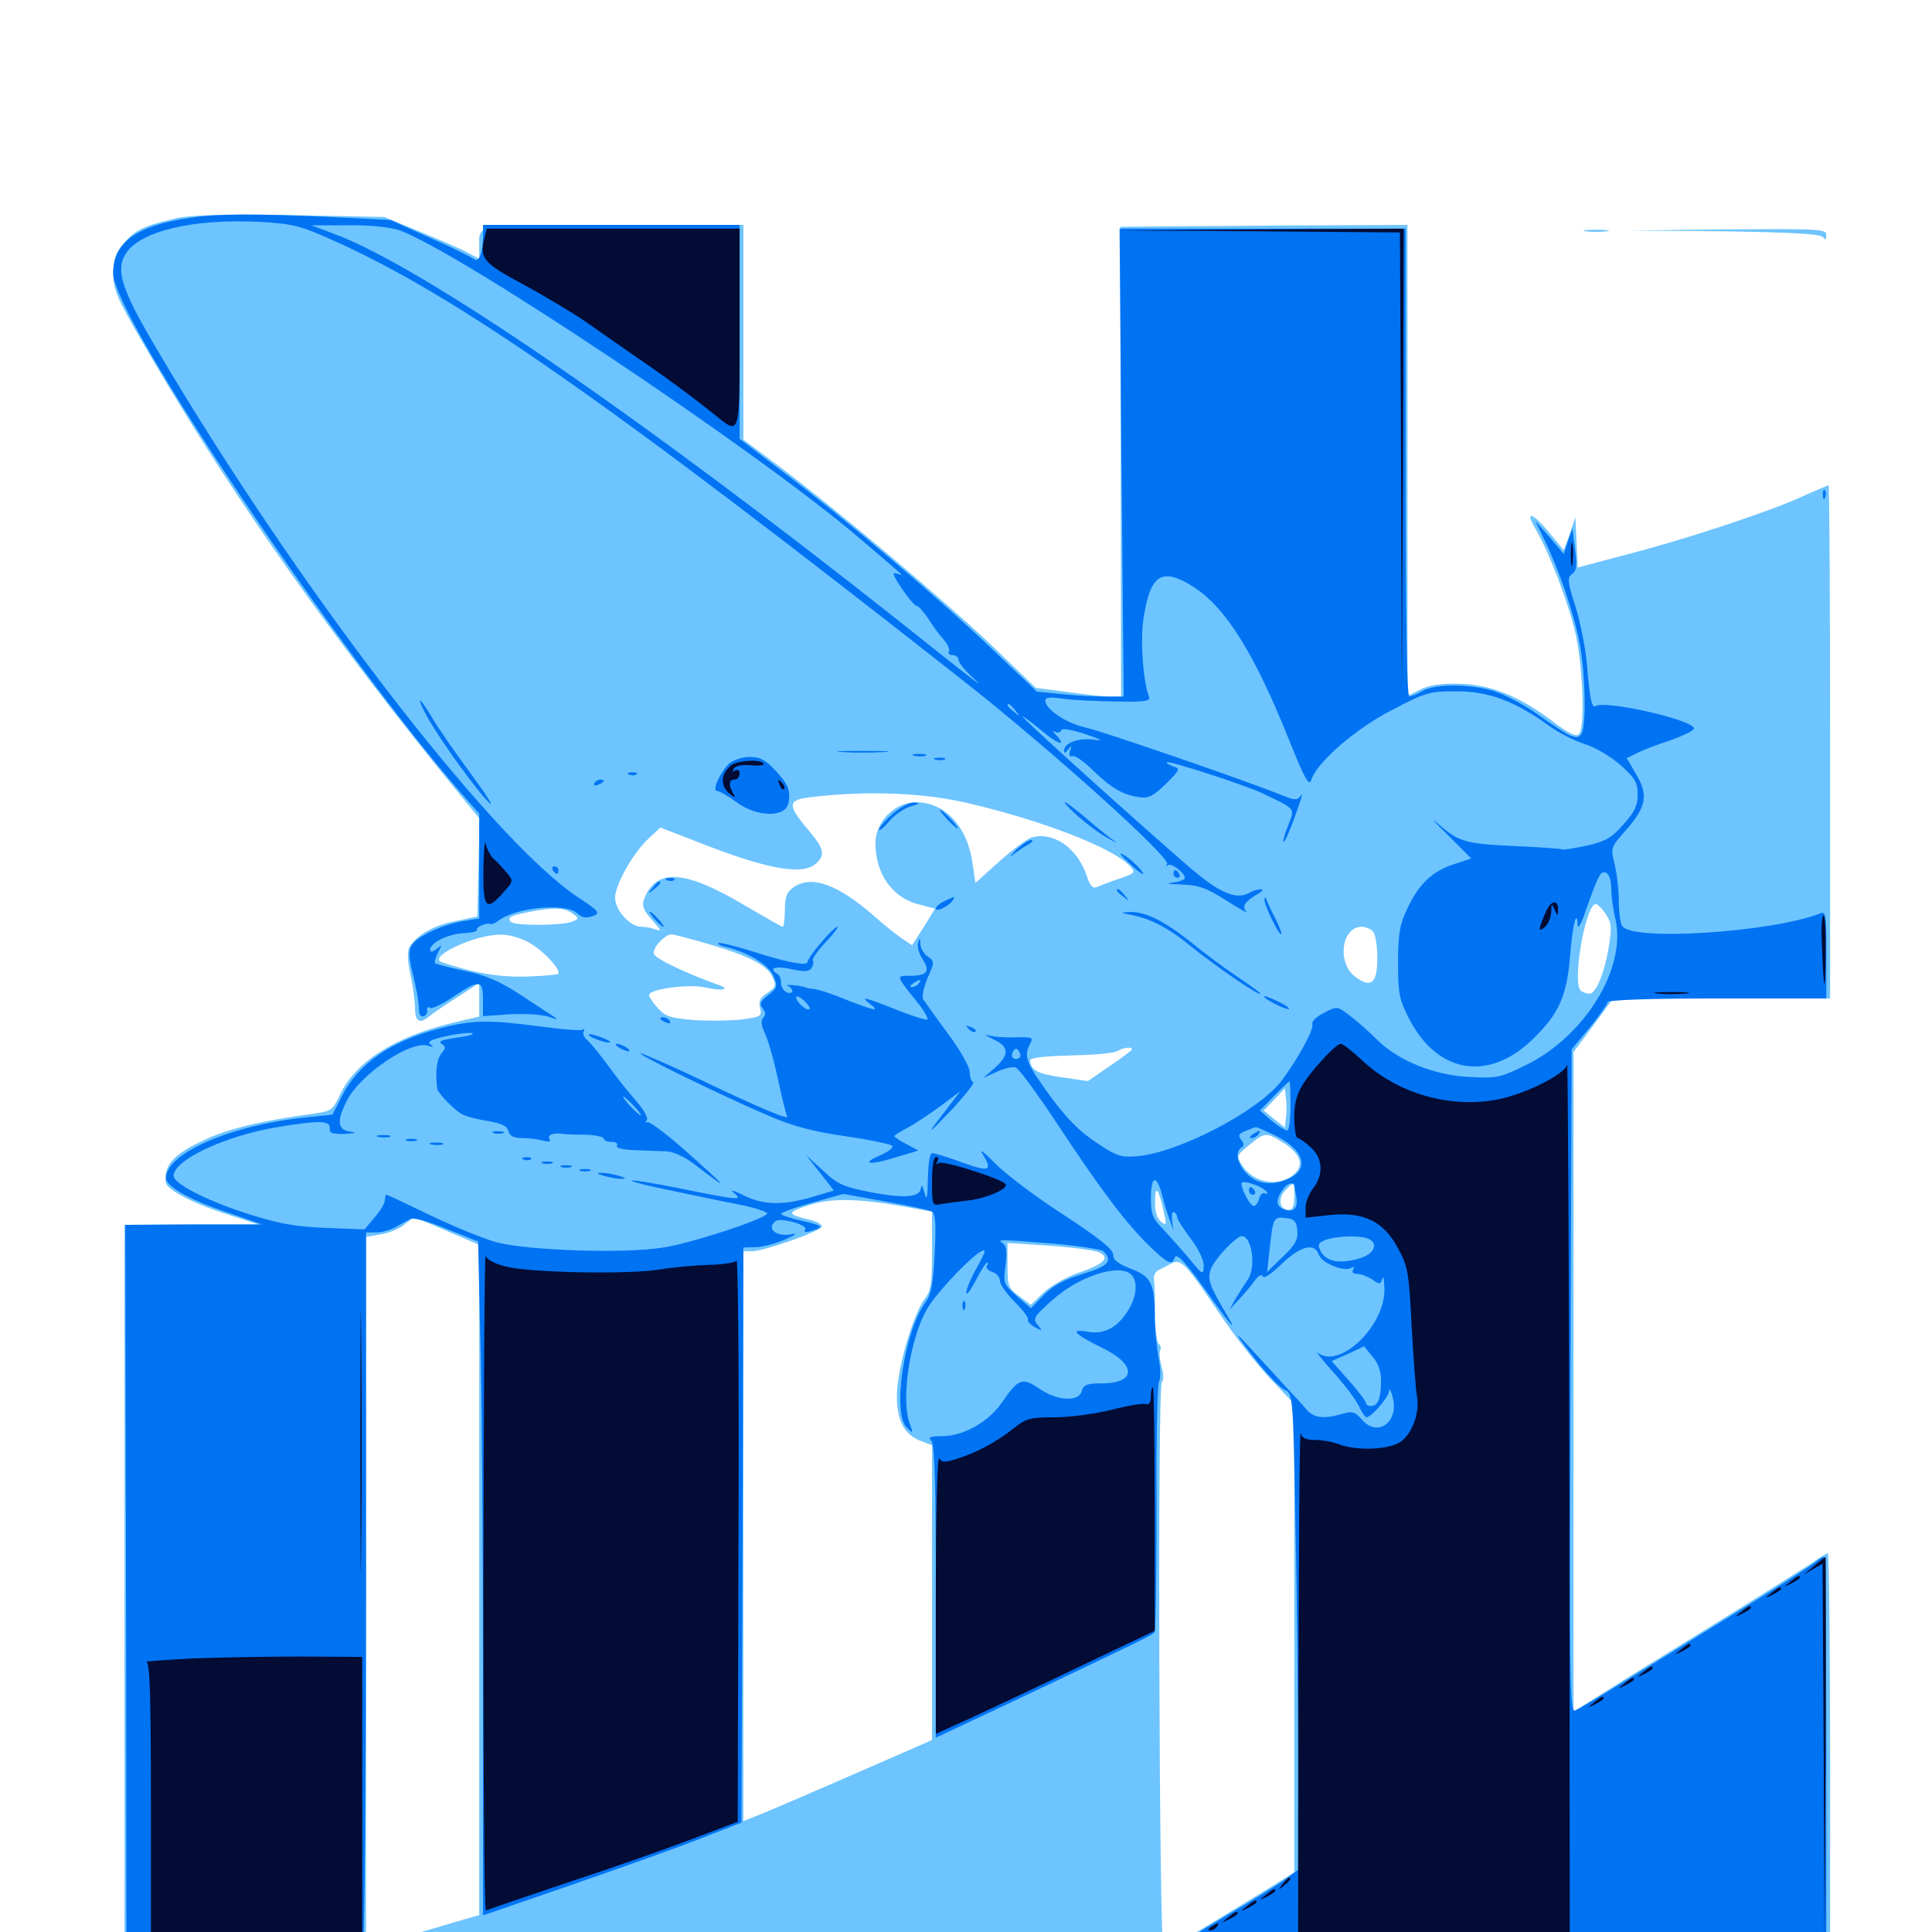 <svg xmlns="http://www.w3.org/2000/svg" viewBox="0 -1000 1000 1000">
	<path fill="#6dc4ff" d="M89.844 -886.719C74.023 -883.008 69.531 -880.664 63.867 -873.828C59.766 -869.141 58.594 -865.625 58.594 -858.398C58.594 -850.586 60.547 -845.703 72.07 -825.781C113.867 -752.93 164.453 -680.078 225.391 -604.297L248.242 -576.172L247.656 -550.781L247.07 -525.586L235.742 -523.242C224.609 -521.094 216.016 -516.211 212.109 -510.156C210.742 -507.812 210.742 -503.32 212.5 -495.312C213.867 -489.062 214.844 -481.055 214.844 -477.734C214.844 -471.094 217.578 -469.727 222.461 -474.219C224.219 -475.586 230.664 -480.078 236.914 -483.984L248.047 -491.211V-482.422V-473.828L233.984 -470.508C204.102 -463.281 183.984 -450.391 175.977 -433.398C172.266 -425.391 171.289 -424.805 162.695 -423.633C136.719 -420.117 118.945 -416.016 107.031 -410.547C90.234 -402.93 84.766 -397.266 85.742 -388.086C86.133 -384.375 99.219 -377.344 116.992 -371.68L133.789 -366.211H99.219L64.453 -366.016V-174.609V16.797H410.742C600.977 16.797 799.609 17.383 852.148 18.164L947.266 19.336V-88.281C947.266 -147.656 946.68 -196.094 946.094 -196.094C945.508 -196.094 941.406 -193.555 936.914 -190.43C932.422 -187.5 909.766 -173.242 886.719 -158.984C863.672 -144.727 837.891 -128.906 829.688 -123.633L814.453 -114.062V-284.766V-455.469L824.805 -469.336L834.961 -483.203H891.016H947.266V-616.016C947.266 -689.062 946.875 -748.828 946.484 -748.828C946.094 -748.828 940.234 -746.289 933.203 -743.164C915.82 -735.156 873.242 -721.094 842.383 -713.086L816.602 -706.25L816.016 -719.336L815.43 -732.227L812.5 -723.633L809.375 -715.234L801.953 -724.219C793.164 -734.961 788.867 -736.133 794.922 -725.977C801.953 -713.867 811.914 -687.891 815.625 -671.484C819.336 -654.297 820.508 -623.242 817.188 -619.922C815.82 -618.555 812.109 -620.312 804.492 -625.977C786.719 -639.648 771.484 -645.703 755.273 -646.094C745.508 -646.289 739.258 -645.312 734.961 -642.969L728.516 -639.844V-761.719V-883.594L654.102 -883.203L579.883 -882.617L580.078 -761.133L580.273 -639.453H574.805C571.875 -639.453 561.914 -640.43 552.734 -641.797L536.133 -643.945L514.648 -664.648C490.82 -687.5 435.742 -733.984 404.883 -757.422L384.766 -772.461V-828.125V-883.594H317.578C243.75 -883.594 248.047 -884.375 248.047 -871.68V-866.016L240.82 -869.922C236.719 -871.875 225.586 -876.758 216.016 -880.664L198.828 -887.695L149.609 -888.672C112.891 -889.258 97.852 -888.672 89.844 -886.719ZM499.805 -584.57C538.867 -575.586 576.367 -561.133 584.961 -551.562C587.891 -548.438 587.5 -548.047 579.688 -545.312C575 -543.75 569.922 -541.797 568.164 -541.016C565.625 -539.844 564.258 -541.211 562.5 -546.68C557.617 -561.328 544.922 -569.922 533.594 -566.406C531.445 -565.625 524.023 -560.156 517.188 -554.102L504.883 -542.969L503.32 -553.516C500.586 -572.461 489.062 -584.766 474.023 -584.766C463.086 -584.766 453.125 -574.609 453.125 -563.672C453.125 -547.656 461.914 -535.156 475.781 -531.836L483.984 -529.688L478.125 -520.117L472.07 -510.742L466.016 -514.844C462.695 -517.188 456.641 -522.07 452.539 -525.781C433.594 -542.383 419.922 -547.266 410.547 -540.625C407.227 -538.281 406.25 -535.742 406.25 -528.906C406.25 -524.219 405.664 -520.312 405.078 -520.312C404.492 -520.312 395.703 -525.391 385.352 -531.445C356.445 -548.633 341.602 -550.586 334.766 -537.695C331.641 -531.641 332.031 -529.883 338.672 -522.461C342.383 -518.164 342.383 -517.969 339.258 -518.945C337.305 -519.727 333.984 -520.312 331.836 -520.312C326.172 -520.312 318.359 -528.906 318.359 -535.352C318.359 -541.992 327.539 -558.398 335.742 -566.016L341.797 -571.68L359.961 -564.648C396.289 -550.195 415.234 -546.68 422.266 -552.93C427.344 -557.617 426.758 -560.547 417.969 -570.898C407.227 -583.594 407.617 -586.133 420.508 -587.5C449.414 -590.82 477.344 -589.648 499.805 -584.57ZM831.25 -526.758C834.18 -522.07 834.375 -519.922 832.617 -509.375C830.469 -496.68 826.562 -486.914 823.242 -485.742C822.266 -485.547 819.922 -485.938 818.359 -487.109C813.477 -490.039 820.508 -532.031 825.977 -532.031C826.953 -532.031 829.297 -529.688 831.25 -526.758ZM296.094 -527.344C299.805 -524.609 299.805 -524.414 295.898 -522.852C291.016 -520.898 266.406 -520.703 264.453 -522.852C262.305 -525 264.258 -526.172 273.633 -527.93C286.719 -530.469 291.797 -530.273 296.094 -527.344ZM710.547 -517.969C711.914 -516.602 712.891 -510.547 712.891 -504.297C712.891 -491.016 709.766 -488.281 701.562 -494.336C691.797 -501.562 694.336 -520.312 704.883 -520.312C706.641 -520.312 709.18 -519.336 710.547 -517.969ZM274.219 -511.914C281.641 -507.617 290.625 -497.852 288.867 -495.898C288.281 -495.508 280.859 -494.727 272.266 -494.531C258.594 -494.141 245.508 -496.289 228.711 -501.953C220.898 -504.492 245.312 -516.211 258.789 -516.211C263.477 -516.406 269.727 -514.453 274.219 -511.914ZM366.211 -511.523C387.695 -505.273 397.07 -500.391 399.805 -494.336C401.953 -489.844 401.562 -489.062 397.266 -486.133C393.359 -483.594 392.578 -481.836 393.359 -478.32C394.531 -474.023 393.945 -473.633 383.594 -472.266C377.539 -471.68 366.211 -471.484 358.594 -472.07C346.875 -473.047 344.141 -474.023 340.43 -478.32C337.891 -481.055 335.938 -484.18 335.938 -484.961C335.938 -488.086 356.445 -490.82 365.234 -488.867C373.828 -486.914 378.516 -487.891 371.875 -490.234C355.859 -495.898 339.258 -503.711 338.477 -506.25C337.305 -508.984 344.141 -516.406 347.656 -516.406C348.438 -516.406 356.836 -514.258 366.211 -511.523ZM585.938 -456.836C585.938 -456.445 580.859 -452.539 574.414 -448.242L563.086 -440.43L549.609 -442.383C537.109 -444.141 533.398 -446.094 533.203 -451.172C533.203 -452.539 540.82 -453.32 554.102 -453.711C565.625 -453.906 576.367 -454.883 578.125 -455.859C581.25 -457.812 585.938 -458.398 585.938 -456.836ZM665.625 -421.484L665.039 -416.406L659.57 -420.703L654.102 -425.195L659.57 -430.859L665.039 -436.719L665.625 -431.641C666.016 -428.906 666.016 -424.219 665.625 -421.484ZM663.477 -408.984C672.266 -403.711 675 -397.852 670.898 -393.359C663.672 -385.352 649.609 -386.914 643.164 -396.484C639.844 -401.758 639.844 -401.758 646.484 -407.227C654.492 -413.867 655.273 -414.062 663.477 -408.984ZM669.922 -380.664C669.922 -375.781 669.141 -373.828 666.992 -373.828C662.305 -373.828 661.328 -379.492 665.039 -383.594C669.727 -388.672 669.922 -388.672 669.922 -380.664ZM602.539 -371.875C603.906 -365.82 603.711 -365.43 600.781 -367.773C598.828 -369.531 597.656 -373.242 597.852 -378.516C597.852 -387.305 599.805 -384.766 602.539 -371.875ZM467.383 -375.586L482.422 -372.852V-352.734C482.422 -335.352 481.836 -331.641 478.516 -327.539C472.852 -320.117 464.648 -292.578 464.258 -278.906C463.867 -265.234 467.773 -257.422 476.758 -254.102L482.422 -251.953V-175.586V-99.414L475 -96.094C450.977 -85.547 401.953 -64.258 394.141 -61.133L384.766 -57.422V-204.883V-352.344H389.258C395.312 -352.344 424.609 -362.695 425.391 -365.039C425.586 -366.211 422.852 -367.773 419.531 -368.555C407.227 -371.484 407.031 -372.266 417.969 -375.977C429.883 -379.883 442.773 -379.883 467.383 -375.586ZM231.641 -362.695L248.047 -355.664V-182.227V-8.789L233.984 -4.688C226.172 -2.344 212.891 1.562 204.688 4.102L189.453 8.594V-175.586V-359.766L197.266 -361.133C201.562 -361.914 207.031 -364.062 209.375 -366.211C211.914 -368.164 214.062 -369.727 214.453 -369.922C214.844 -369.922 222.461 -366.602 231.641 -362.695ZM567.969 -352.148C575 -349.414 572.07 -345.898 558.789 -341.406C551.758 -339.062 543.75 -334.375 540.039 -330.859L533.594 -324.609L527.539 -329.102C521.875 -333.203 521.484 -334.375 521.484 -345.117V-356.641L542.578 -355.273C554.102 -354.492 565.43 -352.93 567.969 -352.148ZM631.836 -319.141C638.672 -308.984 650 -294.531 657.031 -286.914L669.922 -273.242V-152.148V-30.859L650.977 -19.141C640.43 -12.695 626.953 -4.492 621.094 -0.977C615.234 2.344 608.789 6.25 607.031 7.422C605.273 8.789 602.93 9.18 602.148 8.203C600 6.055 599.023 -282.227 601.367 -284.57C602.344 -285.547 602.344 -288.867 601.172 -292.969C600.195 -296.68 600 -300.391 600.586 -301.367C601.172 -302.344 600.781 -303.711 599.805 -304.297C598.828 -305.078 597.852 -311.914 597.852 -319.727C597.852 -327.344 597.656 -335.352 597.266 -337.5C596.875 -339.453 598.047 -341.797 599.609 -342.578C601.172 -343.359 604.297 -344.922 606.445 -346.094C611.328 -348.633 614.062 -345.703 631.836 -319.141ZM820.898 -880.273C817.773 -880.664 820.312 -881.055 826.172 -881.055C832.031 -881.055 834.57 -880.664 831.641 -880.273C828.516 -879.883 823.828 -879.883 820.898 -880.273ZM892.578 -880.273C929.297 -879.688 942.578 -878.906 943.75 -877.148C944.727 -875.586 945.312 -875.781 945.312 -878.32C945.312 -881.445 941.797 -881.641 894.141 -881.25L842.773 -880.664ZM940.039 37.305C940.039 42.578 940.43 44.727 940.82 41.602C941.211 38.672 941.211 34.375 940.82 31.836C940.43 29.492 940.039 31.836 940.039 37.305ZM953.125 30.078C953.125 31.055 955.859 31.836 958.984 31.836C962.305 31.836 964.844 31.055 964.844 30.078C964.844 29.297 962.305 28.516 958.984 28.516C955.859 28.516 953.125 29.297 953.125 30.078ZM970.117 37.695C971.484 50.977 972.266 52.539 972.461 41.602C972.656 33.789 973.242 32.422 976.562 32.422C978.711 32.422 980.469 31.445 980.469 30.469C980.469 29.297 977.93 28.516 974.805 28.516C969.336 28.516 969.336 28.711 970.117 37.695ZM865.625 35.352C865.625 38.477 866.016 39.648 866.602 37.695C866.992 35.938 866.992 33.203 866.602 31.836C866.016 30.664 865.625 32.031 865.625 35.352ZM883.984 34.766C882.227 37.109 880.859 41.797 881.055 45.117L881.25 50.977L882.617 45.117C883.398 41.797 885.156 37.305 886.523 34.766C889.453 29.297 887.891 29.102 883.984 34.766ZM963.281 39.258C963.281 42.383 963.672 43.555 964.258 41.602C964.648 39.844 964.648 37.109 964.258 35.742C963.672 34.57 963.281 35.938 963.281 39.258ZM898.438 40.039C898.438 42.188 899.219 44.336 900.195 44.922C900.977 45.508 901.367 43.75 900.781 41.211C899.805 35.352 898.438 34.766 898.438 40.039ZM831.25 39.844C830.859 40.625 831.055 42.578 832.227 44.141C833.594 46.484 833.984 46.094 833.984 42.578C833.984 38.086 833.008 37.109 831.25 39.844ZM869.531 43.164C869.531 46.484 869.922 47.461 870.508 45.508C870.898 43.75 870.898 41.016 870.508 39.648C869.922 38.477 869.531 39.844 869.531 43.164ZM857.617 43.359C857.617 45.508 858.203 46.094 858.789 44.531C859.375 43.164 859.18 41.406 858.594 40.82C858.008 40.039 857.422 41.211 857.617 43.359ZM865.43 47.266C865.43 49.414 866.016 50 866.602 48.438C867.188 47.07 866.992 45.312 866.406 44.727C865.82 43.945 865.234 45.117 865.43 47.266Z"/>
	<path fill="#0073f3" d="M98.633 -887.305C70.508 -883.203 58.594 -874.609 58.594 -858.398C58.594 -835.742 177.93 -658.203 241.602 -586.133L248.047 -578.906V-551.758V-524.609L239.844 -523.242C228.906 -521.484 215.234 -515.039 212.891 -510.352C211.328 -507.812 211.719 -503.32 213.867 -495.117C215.43 -488.867 216.797 -481.25 216.797 -478.32C216.797 -475 217.578 -473.438 219.336 -474.023C220.508 -474.414 221.484 -475.977 221.094 -477.148C220.898 -478.516 221.484 -479.102 222.656 -478.32C223.633 -477.734 229.102 -480.273 234.766 -484.18C248.242 -493.164 250 -492.969 250 -482.422V-474.023L263.477 -475C270.898 -475.391 279.883 -475 283.594 -473.828C288.672 -472.07 289.258 -472.07 286.328 -474.023C284.18 -475.391 276.367 -480.469 268.75 -485.547C258.398 -492.188 251.172 -495.312 240.625 -497.461C232.617 -499.219 225.781 -500.977 225.195 -501.367C224.805 -501.953 225.391 -504.492 226.758 -507.031C228.906 -511.133 228.906 -511.328 225.977 -508.789C223.828 -507.227 222.656 -507.031 222.656 -508.398C222.656 -511.914 231.445 -516.406 239.648 -516.992C244.141 -517.188 247.266 -517.969 246.875 -518.75C246.094 -520.117 251.953 -522.656 254.102 -521.68C254.688 -521.484 256.445 -522.266 258.008 -523.438C266.602 -530.273 292.578 -532.812 298.633 -527.344C301.172 -525 303.32 -524.609 306.641 -525.781C310.938 -527.344 310.547 -528.125 298.633 -535.938C252.93 -566.797 151.367 -699.414 79.297 -822.461C62.695 -850.781 59.766 -860.547 65.234 -868.945C72.852 -880.469 100.195 -886.914 134.57 -885.156C151.172 -884.18 155.469 -883.203 171.094 -876.172C235.547 -847.656 314.844 -792.188 497.852 -648.242C543.164 -612.695 606.055 -556.055 604.102 -552.734C603.516 -551.562 603.711 -551.172 604.492 -552.148C606.25 -553.516 613.281 -548.242 613.281 -545.508C613.281 -544.727 610.352 -543.555 607.031 -543.164C602.93 -542.773 604.492 -542.383 611.523 -542.188C620.703 -541.797 624.414 -540.43 634.961 -533.789C641.797 -529.297 646.484 -526.953 645.117 -528.125C642.578 -530.859 644.336 -533.398 651.367 -537.5C656.25 -540.234 651.562 -540.625 646.289 -537.695C639.453 -534.18 630.859 -537.891 614.453 -552.148C585.938 -576.953 529.297 -627.93 529.297 -629.102C529.297 -629.492 533.789 -626.367 539.062 -621.875C547.852 -614.453 552.539 -613.281 546.484 -619.727C544.727 -621.484 544.727 -622.07 546.289 -621.094C547.461 -620.508 548.828 -620.898 549.219 -621.875C549.609 -623.242 554.102 -622.461 561.523 -620.117C570.508 -616.992 571.484 -616.406 566.016 -617.188C558.203 -618.164 550.781 -615.43 550.781 -611.523C550.781 -609.961 551.562 -610.156 552.93 -612.109C554.688 -614.453 554.883 -614.453 553.906 -611.523C553.125 -609.18 553.516 -608.203 555.078 -608.594C556.445 -609.18 561.328 -605.664 566.211 -600.781C575.586 -591.797 581.445 -588.477 590.234 -587.305C594.531 -586.719 597.461 -588.281 603.516 -594.336C610.742 -601.562 611.133 -602.148 607.227 -603.32C605.078 -604.102 603.516 -605.078 603.906 -605.469C605.078 -606.445 644.141 -593.75 653.32 -589.453C670.898 -581.055 670.312 -581.836 666.797 -572.852C665.039 -568.555 663.867 -564.648 664.453 -564.258C664.844 -563.867 667.578 -569.727 670.312 -577.539C673.242 -585.352 674.609 -590.234 673.438 -588.477C671.484 -585.547 670.508 -585.547 662.305 -588.867C643.75 -596.289 570.898 -621.484 561.133 -623.633C551.367 -625.977 541.016 -633.008 541.016 -637.5C541.016 -639.062 543.75 -639.258 549.414 -638.477C553.906 -637.695 566.211 -637.109 576.758 -636.914C592.383 -636.523 595.508 -637.109 594.727 -639.258C591.602 -647.461 590.039 -669.141 591.992 -680.664C595.508 -702.734 601.367 -706.445 617.383 -696.484C634.375 -685.547 648.828 -662.695 666.992 -617.578C675.195 -597.07 677.539 -592.773 678.711 -596.289C681.445 -605.273 701.562 -622.852 720.703 -632.617C738.086 -641.797 740.234 -642.188 753.906 -642.188C770.312 -642.188 783.789 -637.305 801.367 -624.609C806.641 -620.703 815.234 -616.406 820.312 -614.844C825.391 -613.281 833.594 -608.594 838.672 -604.102C846.289 -597.266 847.656 -595.117 847.656 -588.672C847.656 -583.008 846.094 -579.688 840.234 -573.242C834.375 -566.406 830.859 -564.453 821.289 -562.305C814.844 -560.938 809.18 -559.961 808.594 -560.352C808.008 -560.742 796.68 -561.523 783.594 -562.109C758.203 -563.281 754.883 -564.258 744.141 -573.828C740.234 -577.148 742.578 -574.414 749.414 -567.773L761.523 -555.664L752.148 -552.539C741.016 -548.828 734.18 -542.188 728.125 -529.102C724.414 -521.289 723.633 -516.016 723.633 -501.562C723.633 -485.742 724.219 -482.617 729.492 -472.461C744.141 -444.141 770.898 -439.844 793.75 -462.5C807.031 -475.586 810.938 -484.375 812.695 -505.273C813.867 -521.094 816.211 -530.273 816.602 -521.094C816.602 -519.141 817.969 -520.898 819.531 -525.195C827.344 -547.266 828.32 -549.414 831.25 -548.242C832.812 -547.656 833.984 -544.531 833.984 -540.039C833.984 -536.133 834.961 -529.102 836.133 -524.414C841.992 -499.023 820.508 -463.867 790.039 -448.828C776.562 -442.188 774.805 -441.797 760.352 -442.578C742.578 -443.359 723.633 -450.977 712.695 -461.914C708.984 -465.625 702.93 -471.094 699.023 -474.023C692.188 -479.297 691.992 -479.297 685.352 -475.781C681.445 -473.828 678.711 -471.289 679.297 -469.922C680.078 -467.188 672.266 -452.539 663.477 -440.82C651.953 -425.195 610.352 -403.516 588.867 -401.562C580.078 -400.781 577.93 -401.562 567.188 -408.789C558.594 -414.453 551.758 -421.484 543.164 -433.203C531.055 -450 529.688 -453.32 533.203 -459.766C534.961 -463.086 534.375 -463.281 525.781 -463.086C520.703 -462.891 514.453 -463.281 511.719 -464.062C508.984 -464.844 510.156 -464.062 514.062 -462.109C522.656 -458.203 522.656 -453.906 514.062 -446.484L508.789 -441.992L516.016 -445.312C519.922 -447.07 524.414 -448.047 525.781 -447.461C527.344 -446.875 537.305 -433.398 547.852 -417.383C570.117 -383.594 583.203 -366.406 595.312 -354.688C604.492 -345.898 606.641 -344.922 608.008 -349.023C608.984 -351.758 613.477 -347.07 626.367 -328.906C637.305 -313.477 640.82 -309.766 634.961 -319.531C625.977 -334.57 624.805 -337.891 626.758 -343.164C628.711 -348.438 639.844 -360.156 642.773 -360.156C648.047 -360.156 650.195 -344.141 645.898 -337.695C644.336 -335.547 641.602 -331.25 639.648 -327.93L636.328 -322.07L641.211 -327.344C643.945 -330.273 647.656 -334.57 649.414 -337.109C651.367 -339.844 653.125 -340.625 653.711 -339.258C654.102 -338.086 658.203 -340.625 663.281 -345.703C673.047 -355.078 680.469 -357.031 682.617 -350.586C683.984 -346.289 695.898 -341.406 699.414 -343.75C700.977 -344.531 701.172 -344.336 700.391 -342.969C699.609 -341.406 700.391 -340.625 702.539 -340.625C704.492 -340.625 708.008 -339.258 710.352 -337.695C714.258 -334.961 714.648 -335.156 715.43 -338.086C716.016 -340.039 716.406 -337.695 716.602 -333.008C716.992 -313.672 693.359 -291.016 682.031 -299.805C680.273 -301.367 683.789 -296.875 689.844 -290.039C696.094 -283.203 702.148 -275 703.516 -271.875C704.883 -268.945 706.641 -266.406 707.227 -266.406C709.766 -266.406 718.75 -276.758 718.945 -279.883C718.945 -281.641 719.922 -280.469 720.703 -277.344C724.609 -264.453 713.281 -255.664 705.078 -265.039C701.367 -269.336 700 -269.727 694.727 -268.164C685.156 -265.43 680.078 -266.016 676.367 -270.312C674.414 -272.656 669.727 -277.734 666.016 -281.641C662.305 -285.742 654.492 -294.336 648.633 -300.586C637.109 -313.477 638.672 -310.156 652.344 -293.164C657.227 -287.305 662.891 -281.445 665.234 -280.469C669.141 -278.516 669.336 -276.953 670.508 -212.305C671.289 -175.977 671.875 -120.703 671.875 -89.258V-32.227L665.625 -27.539C662.109 -24.805 647.461 -16.016 633.398 -7.617C619.141 0.781 607.422 8.008 607.422 8.789C607.422 9.375 623.047 9.766 641.992 9.57C661.133 9.375 737.109 8.594 811.133 7.812L945.312 6.641V-93.75C945.312 -149.023 944.727 -194.141 943.945 -194.141C943.359 -194.141 941.211 -192.969 939.648 -191.406C937.891 -190.039 923.828 -180.859 908.203 -171.289C833.984 -125.391 818.164 -115.82 815.234 -114.648C812.5 -113.672 812.305 -128.906 812.891 -285.156L813.477 -456.836L822.852 -468.164C827.93 -474.414 832.031 -480.273 832.031 -481.25C832.031 -482.422 853.711 -483.203 888.672 -483.203H945.312V-505.859C945.312 -526.758 945.117 -528.516 941.992 -527.148C916.602 -517.383 844.531 -512.695 839.648 -520.703C838.672 -522.07 837.891 -527.93 837.891 -533.594C837.891 -539.258 836.914 -547.852 835.742 -552.539C833.594 -561.133 833.594 -561.328 841.406 -570.117C852.148 -582.227 853.32 -588.477 846.875 -599.219L841.992 -607.617L847.266 -610.156C850.195 -611.719 858.008 -614.648 864.453 -616.797C871.094 -619.141 876.758 -621.875 876.758 -622.852C877.539 -627.148 831.25 -637.695 825.977 -634.57C823.828 -633.203 822.852 -638.281 821.289 -657.031C820.508 -665.039 817.969 -678.125 815.43 -686.133C811.328 -699.023 811.133 -700.977 813.672 -702.93C816.016 -704.492 816.406 -707.227 815.234 -715.625L813.867 -726.367L811.523 -719.727L809.375 -713.281L802.148 -721.875L794.727 -730.273L799.414 -720.508C807.031 -704.883 814.648 -682.617 817.578 -667.188C820.703 -650.977 821.094 -624.414 818.555 -620.117C816.211 -616.602 812.891 -618.164 795.312 -630.664C788.672 -635.352 778.516 -640.625 773.047 -642.383C760.547 -646.094 742.773 -646.094 736.328 -642.383C733.594 -640.82 730.664 -639.648 729.492 -639.453C728.125 -639.453 727.539 -681.055 727.539 -760.547V-881.641H653.516H579.492L580.469 -760.547L581.641 -639.453H571.289C565.625 -639.453 555.664 -640.039 548.828 -640.82L536.719 -641.992L512.891 -664.648C486.523 -689.844 438.281 -730.859 404.883 -756.055L382.812 -772.852V-828.125V-883.594H316.406H250V-878.32C250 -868.945 247.852 -863.672 245.117 -866.016C243.945 -866.992 233.594 -872.07 222.461 -876.953L202.148 -886.133L170.898 -887.695C131.641 -889.453 113.477 -889.453 98.633 -887.305ZM206.641 -880.859C237.305 -869.922 391.992 -766.602 444.336 -721.875C469.727 -700.195 468.359 -701.562 464.258 -703.125C461.523 -704.102 462.109 -702.344 466.797 -695.312C470.117 -690.43 473.633 -686.328 474.609 -686.328C475.586 -686.328 477.93 -683.398 480.273 -680.078C482.422 -676.562 485.938 -671.68 488.281 -669.141C490.43 -666.797 491.797 -663.867 491.211 -662.891C490.625 -661.719 491.406 -660.938 492.969 -660.938C494.727 -660.938 496.094 -659.766 496.094 -658.594C496.094 -657.227 499.023 -653.516 502.539 -650.195C511.719 -641.797 507.617 -644.922 464.844 -678.906C330.859 -784.961 218.359 -862.109 173.047 -878.906L161.133 -883.398H179.883C191.406 -883.594 201.758 -882.422 206.641 -880.859ZM525.586 -632.227C528.125 -629.102 527.93 -628.906 525 -631.445C521.68 -633.984 520.703 -635.547 522.266 -635.547C522.656 -635.547 524.219 -633.984 525.586 -632.227ZM527.148 -452.148C524.219 -451.172 522.852 -453.32 524.414 -455.859C525.586 -457.617 526.367 -457.617 527.539 -455.664C528.516 -454.102 528.32 -452.734 527.148 -452.148ZM667.969 -427.539C667.969 -420.508 667.188 -414.844 666.211 -414.844C665.234 -414.844 661.523 -417.188 658.203 -419.922L652.148 -425.195L659.375 -432.617C663.477 -436.914 666.992 -440.234 667.383 -440.234C667.773 -440.234 667.969 -434.57 667.969 -427.539ZM659.18 -412.695C674.219 -405.664 678.125 -395.703 667.969 -390.43C659.57 -386.133 650.977 -386.719 645.508 -392.383C640.43 -397.266 639.062 -403.906 642.578 -406.055C644.141 -407.031 643.945 -408.203 642.383 -410.156C640.625 -412.305 641.211 -413.281 644.727 -414.648C647.266 -415.625 649.609 -416.602 650 -416.602C650.195 -416.797 654.492 -414.844 659.18 -412.695ZM601.562 -381.25C602.734 -376.562 604.492 -370.703 605.664 -367.969L607.422 -363.086L606.641 -368.359C606.445 -371.289 606.836 -373.242 607.617 -372.656C608.594 -372.07 609.375 -370.898 609.375 -369.727C609.375 -368.75 612.5 -364.062 616.211 -358.984C620.312 -353.711 623.047 -347.852 623.047 -344.922C622.852 -339.844 622.656 -339.844 615.625 -348.438C611.719 -353.125 605.469 -359.961 602.148 -363.672C596.68 -369.141 595.703 -371.484 595.703 -379.688C595.703 -391.602 598.633 -392.383 601.562 -381.25ZM655.664 -383.008C656.25 -382.031 655.859 -381.641 654.883 -382.227C653.711 -383.008 652.344 -381.836 651.758 -379.688C651.172 -377.539 650 -375.781 649.023 -375.781C647.07 -375.781 642.578 -384.18 642.578 -387.5C642.578 -389.648 653.906 -385.938 655.664 -383.008ZM670.117 -386.133C670.117 -385.156 670.508 -382.812 670.898 -380.859C672.07 -374.805 669.531 -372.07 664.648 -374.023C660.156 -375.586 660.156 -379.297 664.648 -385.156C666.602 -387.695 669.922 -388.281 670.117 -386.133ZM671.484 -363.086C671.875 -358.398 670.508 -355.664 663.867 -349.414L655.859 -341.602L657.227 -354.297C658.984 -369.727 659.18 -370.312 665.625 -369.531C669.922 -369.141 671.094 -367.773 671.484 -363.086ZM707.812 -358.984C714.062 -356.641 711.328 -350.586 702.93 -348.438C693.164 -345.703 686.328 -347.07 683.594 -352.344C681.836 -355.664 682.227 -356.641 685.938 -358.203C691.211 -360.156 703.32 -360.742 707.812 -358.984ZM714.844 -285.547C714.844 -276.562 713.281 -272.266 709.766 -272.266C708.203 -272.266 707.031 -272.852 707.031 -273.828C707.031 -274.609 703.125 -279.883 698.242 -285.352L689.258 -295.508L697.656 -299.219L706.055 -303.125L710.352 -297.852C713.281 -294.727 714.844 -290.234 714.844 -285.547ZM648.438 -412.891C646.68 -411.719 646.484 -410.938 647.852 -410.938C649.023 -410.938 650.781 -411.914 651.367 -412.891C652.93 -415.234 652.148 -415.234 648.438 -412.891ZM646.484 -383.594C646.484 -382.617 647.461 -381.641 648.633 -381.641C649.609 -381.641 650 -382.617 649.414 -383.594C648.828 -384.766 647.852 -385.547 647.266 -385.547C646.875 -385.547 646.484 -384.766 646.484 -383.594ZM943.555 -743.75C943.555 -741.602 944.141 -741.016 944.727 -742.578C945.312 -743.945 945.117 -745.703 944.531 -746.289C943.945 -747.07 943.359 -745.898 943.555 -743.75ZM221.484 -628.32C228.516 -616.016 247.266 -590.039 253.32 -584.375C256.055 -581.836 251.562 -588.867 243.359 -600C235.156 -611.133 226.172 -624.023 223.438 -628.906C216.602 -640.43 215.039 -640.039 221.484 -628.32ZM436.133 -610.742C429.883 -611.133 434.57 -611.328 446.289 -611.328C458.203 -611.328 463.281 -611.133 457.617 -610.742C451.953 -610.352 442.383 -610.352 436.133 -610.742ZM473.242 -608.789C471.289 -609.375 472.461 -609.766 475.586 -609.766C478.906 -609.766 480.273 -609.375 479.102 -608.789C477.734 -608.398 475 -608.398 473.242 -608.789ZM377.539 -604.883C372.852 -600.586 368.359 -590.625 371.094 -590.625C372.266 -590.625 376.758 -588.086 381.25 -584.766C392.188 -576.758 407.031 -576.758 408.203 -584.766C409.18 -591.016 408.008 -593.945 401.562 -600.977C396.289 -606.641 393.555 -608.203 388.086 -608.203C384.375 -608.203 379.688 -606.641 377.539 -604.883ZM483.984 -606.836C482.617 -607.422 483.594 -607.812 486.328 -607.812C489.062 -607.812 490.039 -607.422 488.867 -606.836C487.5 -606.445 485.156 -606.445 483.984 -606.836ZM325.781 -599.023C324.219 -599.609 324.805 -600.195 326.953 -600.195C329.102 -600.391 330.273 -599.805 329.492 -599.219C328.906 -598.633 327.148 -598.438 325.781 -599.023ZM307.617 -594.531C307.031 -593.359 307.812 -593.164 309.375 -593.75C312.891 -595.117 313.477 -596.484 310.742 -596.484C309.57 -596.484 308.203 -595.703 307.617 -594.531ZM461.914 -578.711C458.203 -575.391 455.078 -571.875 455.078 -570.703C455.078 -569.727 457.422 -571.484 460.156 -574.805C462.891 -578.125 467.969 -581.641 471.289 -582.617C476.172 -583.984 476.562 -584.375 473.242 -584.57C470.898 -584.766 465.82 -582.031 461.914 -578.711ZM558.398 -577.148C563.086 -573.047 569.727 -568.164 573.047 -566.406C579.102 -563.086 579.102 -563.086 574.219 -566.602C571.68 -568.555 565.625 -573.438 560.938 -577.539C556.25 -581.445 551.953 -584.766 551.172 -584.766C550.391 -584.766 553.711 -581.25 558.398 -577.148ZM490.234 -575.977C492.773 -573.242 495.312 -571.094 495.703 -571.094C496.289 -571.094 494.727 -573.242 492.188 -575.977C489.648 -578.711 487.109 -580.859 486.719 -580.859C486.133 -580.859 487.695 -578.711 490.234 -575.977ZM525.781 -559.961C522.852 -556.836 522.07 -555.859 524.414 -557.617C526.562 -559.375 530.078 -561.719 532.227 -562.891C534.375 -564.062 534.961 -565.234 533.789 -565.234C532.422 -565.234 528.906 -562.891 525.781 -559.961ZM583.789 -553.906C587.305 -550.391 590.82 -547.656 591.406 -547.656C593.164 -547.656 585.156 -555.859 581.055 -557.812C578.906 -558.984 580.078 -557.227 583.789 -553.906ZM286.133 -549.609C286.719 -548.633 287.695 -547.656 288.281 -547.656C288.672 -547.656 289.062 -548.633 289.062 -549.609C289.062 -550.781 288.086 -551.562 286.914 -551.562C285.938 -551.562 285.547 -550.781 286.133 -549.609ZM607.422 -547.656C607.422 -546.68 608.398 -545.703 609.57 -545.703C610.547 -545.703 610.938 -546.68 610.352 -547.656C609.766 -548.828 608.789 -549.609 608.203 -549.609C607.812 -549.609 607.422 -548.828 607.422 -547.656ZM345.312 -544.336C343.75 -544.922 344.336 -545.508 346.484 -545.508C348.633 -545.703 349.805 -545.117 349.023 -544.531C348.438 -543.945 346.68 -543.75 345.312 -544.336ZM337.695 -540.43C335.156 -537.305 335.352 -537.109 338.477 -539.648C340.234 -541.016 341.797 -542.578 341.797 -542.969C341.797 -544.531 340.234 -543.555 337.695 -540.43ZM578.125 -539.062C578.125 -538.672 579.688 -537.109 581.641 -535.742C584.57 -533.203 584.766 -533.398 582.227 -536.523C579.688 -539.648 578.125 -540.625 578.125 -539.062ZM488.867 -533.594C486.328 -532.422 484.375 -530.664 484.375 -529.688C484.375 -527.734 491.406 -531.055 493.164 -533.984C494.531 -536.328 494.531 -536.328 488.867 -533.594ZM654.492 -534.375C654.297 -531.641 661.719 -516.406 663.086 -516.406C663.672 -516.406 662.5 -519.727 660.547 -523.828C658.398 -527.734 656.25 -532.422 655.664 -533.984C654.883 -535.938 654.492 -536.133 654.492 -534.375ZM338.867 -524.219C340.82 -522.07 342.773 -520.312 343.359 -520.312C343.945 -520.312 342.773 -522.07 340.82 -524.219C338.867 -526.367 336.914 -528.125 336.328 -528.125C335.742 -528.125 336.914 -526.367 338.867 -524.219ZM585.938 -526.367C595.703 -524.414 605.078 -519.531 616.211 -510.352C630.078 -499.219 652.344 -483.984 652.344 -485.742C652.344 -486.133 647.266 -489.844 641.211 -493.945C634.961 -498.047 624.023 -506.055 616.992 -511.914C602.734 -523.242 592.773 -528.32 584.57 -527.93C579.688 -527.734 579.883 -527.539 585.938 -526.367ZM425 -512.109C421.094 -507.617 417.969 -503.125 417.969 -502.148C417.969 -499.805 407.227 -501.758 388.086 -508.008C379.688 -510.547 372.266 -512.305 371.875 -511.914C371.289 -511.328 373.242 -510.352 376.172 -509.766C387.695 -506.836 398.047 -500.391 400.391 -494.727C402.539 -489.453 402.344 -488.672 397.656 -484.961C393.359 -481.641 392.969 -480.273 394.727 -478.125C396.289 -476.172 396.484 -474.609 395.117 -473.242C393.75 -471.875 393.945 -469.531 395.703 -465.625C397.266 -462.695 400.391 -451.953 402.539 -441.992C404.688 -432.031 406.836 -423.242 407.422 -422.266C408.984 -419.922 393.359 -426.367 363.281 -440.82C348.828 -447.656 334.766 -453.906 332.031 -454.688C325.781 -456.25 374.023 -432.617 397.461 -422.656C410.547 -416.992 421.094 -414.258 437.5 -411.914C449.805 -410.156 460.742 -407.812 461.719 -407.031C462.695 -406.055 459.961 -403.906 455.859 -402.148C444.922 -397.461 450 -396.68 463.672 -400.977L475.391 -404.492L469.141 -407.812C465.625 -409.57 462.891 -411.523 462.891 -411.914C462.891 -412.305 465.82 -414.258 469.336 -416.016C472.656 -417.773 480.469 -422.852 486.328 -427.148L497.07 -435.156L490.43 -426.562C478.906 -411.523 479.102 -411.523 492.578 -425.586C499.609 -433.203 504.688 -439.648 503.711 -439.844C502.734 -440.234 501.953 -442.578 501.953 -445.117C501.953 -447.656 496.875 -456.641 490.625 -465.039C484.375 -473.438 478.711 -481.445 477.93 -482.617C476.953 -483.984 478.125 -488.867 480.078 -493.75C483.789 -501.953 483.789 -502.344 480.273 -504.883C478.125 -506.25 476.367 -509.375 476.367 -511.523C476.172 -514.844 475.977 -515.039 475.195 -511.914C474.609 -509.961 475.781 -506.25 477.539 -503.516C481.641 -497.266 479.883 -494.922 471.289 -494.922C463.477 -494.922 463.477 -495.508 475.391 -480.469C478.516 -476.562 480.469 -472.852 480.078 -472.266C479.492 -471.875 472.266 -474.023 464.062 -477.344C447.266 -483.984 444.922 -484.57 450.391 -480.273C455.859 -476.172 452.734 -476.758 438.281 -482.422C431.25 -485.352 423.633 -487.891 421.289 -488.086C418.945 -488.281 416.992 -488.672 416.992 -488.867C416.992 -489.062 414.453 -489.648 411.133 -490.039C408.008 -490.234 406.445 -490.234 407.812 -489.648C408.984 -489.258 410.156 -487.891 410.156 -486.914C410.156 -486.133 408.789 -485.742 407.227 -486.328C405.664 -487.109 404.297 -489.062 404.297 -491.016C404.297 -493.164 403.516 -495.312 402.344 -495.898C397.461 -498.828 401.172 -500.195 409.375 -498.438C416.406 -496.875 418.75 -497.07 420.117 -499.023C420.898 -500.391 421.289 -502.148 420.703 -502.93C420.312 -503.711 423.242 -508.008 427.344 -512.305C431.641 -516.797 434.18 -520.312 433.398 -520.312C432.617 -520.312 428.711 -516.602 425 -512.109ZM475.586 -491.016C475 -490.039 473.242 -489.062 472.07 -489.062C470.703 -489.062 470.898 -489.844 472.656 -491.016C476.367 -493.359 477.148 -493.359 475.586 -491.016ZM418.945 -477.734C417.773 -476.367 412.109 -481.25 412.109 -483.789C412.109 -484.766 413.867 -484.18 416.016 -482.227C418.164 -480.273 419.531 -478.32 418.945 -477.734ZM654.297 -484.18C654.297 -482.812 666.211 -476.953 667.188 -477.734C667.578 -478.32 664.844 -480.078 661.133 -481.836C657.422 -483.594 654.297 -484.766 654.297 -484.18ZM341.797 -472.656C341.797 -474.219 345.508 -473.438 346.68 -471.484C347.266 -470.312 346.484 -470.117 344.922 -470.703C343.164 -471.289 341.797 -472.266 341.797 -472.656ZM227.148 -467.578C201.953 -460.938 185.352 -449.414 176.758 -432.227L172.07 -423.047L158.789 -421.68C119.727 -417.773 85.938 -403.125 85.938 -390.234C85.938 -385.938 97.852 -379.102 116.992 -372.656L135.742 -366.211H100.391L64.844 -366.016L65.234 -178.32L65.43 9.18L125.977 8.984C171.289 8.984 186.719 8.203 187.891 6.445C188.672 5.273 189.453 -78.32 189.453 -179.102V-362.109H194.922C197.852 -362.109 202.344 -363.477 205.078 -365.039C207.812 -366.602 211.133 -368.359 212.5 -369.141C213.867 -369.922 222.461 -367.578 231.25 -363.867L247.461 -357.422L248.633 -306.445C249.414 -278.516 250 -200 250 -132.227V-8.594L296.484 -24.609C321.875 -33.398 351.953 -44.141 363.281 -48.633L383.789 -56.641L384.375 -205.469L384.766 -354.297L391.211 -354.492C394.531 -354.492 401.367 -356.25 406.25 -358.398C412.109 -360.938 413.086 -361.914 409.57 -361.133C402.734 -359.766 397.266 -363.281 400.391 -366.992C401.953 -368.945 404.297 -368.945 410.156 -367.578C414.453 -366.406 417.383 -364.844 416.797 -363.867C415.625 -361.719 417.578 -361.914 422.852 -363.867C425.977 -365.234 424.414 -366.016 415.625 -367.969C409.375 -369.336 404.297 -371.094 404.297 -371.68C404.297 -372.461 411.523 -375 420.508 -377.539L436.523 -382.031L458.203 -378.125C470.312 -375.977 481.055 -373.633 482.422 -372.852C484.18 -371.68 484.57 -366.211 483.789 -351.367C483.008 -335.352 482.031 -330.078 478.906 -325.781C467.969 -310.547 461.719 -268.555 469.336 -261.133C472.656 -257.812 472.852 -257.812 470.898 -263.086C465.82 -276.367 471.68 -311.133 481.445 -325C487.5 -333.789 502.734 -349.609 507.617 -352.148C510.742 -353.906 510.352 -352.539 505.664 -343.945C502.539 -338.477 500 -332.422 500.195 -330.859C500.195 -329.297 502.344 -332.031 505.078 -337.305C507.617 -342.383 510.352 -346.484 510.938 -346.484C511.523 -346.484 511.523 -345.703 510.742 -344.727C510.156 -343.75 511.523 -342.383 513.672 -341.602C515.82 -341.016 517.578 -338.867 517.578 -336.914C517.578 -335.156 521.094 -330.273 525.391 -325.977C529.492 -321.875 532.617 -317.773 532.031 -316.992C531.641 -316.211 533.203 -314.453 535.547 -313.086C539.648 -310.938 539.844 -310.938 537.109 -314.258C534.375 -317.383 535.156 -318.555 544.531 -326.953C558.398 -339.453 579.492 -346.289 585.547 -340.234C589.258 -336.523 588.281 -328.125 583.398 -320.898C577.734 -312.305 571.094 -309.18 562.695 -310.742C553.32 -312.305 556.25 -309.375 570.117 -302.539C588.281 -293.945 588.477 -283.984 570.312 -283.984C562.695 -283.984 560.742 -283.203 559.961 -280.078C558.398 -274.219 547.266 -274.805 537.891 -281.25C529.102 -287.305 527.148 -286.523 518.555 -274.023C511.523 -263.867 498.633 -256.641 487.5 -256.641C481.445 -256.641 480.273 -256.055 482.031 -254.297C483.789 -252.539 484.375 -232.617 484.375 -176.367V-100.586L523.047 -118.75C592.969 -151.953 596.68 -153.711 597.656 -155.273C598.242 -156.25 598.633 -185.352 598.633 -219.922C598.438 -254.688 599.023 -283.984 600 -285.156C600.781 -286.328 600.781 -291.992 599.609 -297.656C598.633 -303.32 597.656 -313.086 597.656 -319.336C597.656 -335.547 595.703 -339.453 585.156 -343.359C578.711 -345.898 576.172 -347.852 576.172 -350.586C576.172 -353.32 568.945 -359.18 550.391 -371.289C536.133 -380.469 520.117 -392.578 514.844 -398.047C509.375 -403.711 506.641 -405.664 508.594 -402.734C513.867 -393.945 512.305 -393.164 498.242 -398.242C490.82 -400.977 483.789 -403.125 482.617 -403.125C481.25 -403.125 480.469 -398.242 480.273 -390.039C480.078 -379.688 479.688 -378.125 478.516 -382.617C477.734 -385.938 476.953 -387.109 476.758 -385.352C476.367 -380.273 468.945 -379.492 451.172 -382.812C436.523 -385.742 433.594 -386.914 425.977 -394.141L417.188 -402.148L424.414 -392.969L431.641 -383.789L420.508 -380.469C405.469 -375.977 394.922 -376.172 384.57 -381.445C379.883 -383.789 377.734 -384.375 379.688 -382.617C385.156 -378.516 382.031 -378.711 352.539 -384.766C338.867 -387.5 327.344 -389.453 326.953 -388.867C326.562 -388.477 335.547 -386.133 347.266 -383.789C358.789 -381.445 375 -377.93 383.398 -376.367C391.797 -374.609 397.852 -372.461 397.07 -371.68C393.555 -368.164 357.422 -356.445 343.359 -354.297C323.438 -350.977 272.852 -352.734 256.836 -357.031C250.391 -358.789 235.156 -365.039 222.852 -370.898C210.742 -376.758 200.391 -381.641 200 -381.641C199.609 -381.641 199.219 -380.469 199.219 -378.906C199.219 -377.344 196.875 -373.242 193.945 -369.922L188.672 -363.672L168.164 -364.453C151.367 -365.234 143.359 -366.797 125.977 -372.461C105.469 -379.297 89.844 -387.5 89.844 -391.406C89.844 -399.609 116.602 -412.109 143.555 -416.602C164.648 -420.117 170.898 -420.117 170.703 -416.211C170.312 -413.477 171.875 -412.891 178.516 -413.086C184.375 -413.477 184.961 -413.672 181.25 -414.258C174.609 -415.234 174.219 -419.727 179.492 -430.273C186.523 -443.945 212.109 -461.328 221.289 -458.789C224.414 -457.812 224.805 -458.008 222.852 -459.375C220.898 -460.742 223.047 -461.914 230.859 -463.672C236.914 -465.039 242.969 -465.625 244.336 -465.234C245.898 -464.648 242.188 -463.672 236.328 -462.891C229.102 -461.914 226.562 -460.938 228.516 -459.766C230.859 -458.203 230.859 -457.617 228.32 -454.492C225.977 -451.562 225.195 -444.531 226.367 -436.328C226.758 -434.18 235.547 -425 239.258 -423.242C241.406 -422.07 247.461 -420.508 252.734 -419.727C259.57 -418.555 262.5 -417.188 263.086 -414.648C263.867 -411.914 266.016 -410.938 270.312 -410.938C273.633 -410.938 278.516 -410.352 281.055 -409.57C284.375 -408.789 285.352 -408.984 284.375 -410.547C283.203 -412.695 286.719 -413.867 291.602 -413.086C292.578 -412.891 297.461 -412.695 302.93 -412.695C308.203 -412.5 312.5 -411.523 312.5 -410.742C312.5 -409.766 314.258 -408.984 316.602 -408.984C318.75 -408.984 319.922 -408.203 319.336 -407.031C318.555 -405.859 322.266 -404.883 328.516 -404.688C334.18 -404.492 341.602 -404.102 344.922 -404.102C348.633 -403.906 354.492 -401.172 359.57 -397.266C378.906 -382.422 377.344 -384.375 353.32 -405.664C343.945 -413.867 335.742 -419.922 334.961 -419.141C333.984 -418.359 333.984 -418.75 334.766 -420.117C335.547 -421.484 333.203 -425.586 329.492 -429.883C325.781 -433.984 319.336 -442.188 315.039 -448.047C310.742 -453.906 305.859 -459.961 304.102 -461.523C302.344 -462.891 301.367 -465.039 302.148 -466.211C302.734 -467.188 302.539 -467.773 301.562 -466.992C300.586 -466.406 290.625 -467.188 279.297 -468.75C252.539 -472.266 244.141 -472.07 227.148 -467.578ZM328.125 -427.539C330.664 -424.805 332.227 -422.656 331.641 -422.656C331.25 -422.656 328.711 -424.805 326.172 -427.539C323.633 -430.273 322.07 -432.422 322.656 -432.422C323.047 -432.422 325.586 -430.273 328.125 -427.539ZM545.898 -356.25C558.594 -355.078 570.117 -353.32 571.094 -352.344C576.172 -347.266 573.633 -344.531 560.352 -340.625C550.781 -337.695 545.117 -334.57 540.234 -329.688L533.594 -322.852L526.367 -329.102C519.336 -335.352 519.141 -335.938 520.508 -345.312C521.289 -352.148 520.898 -355.273 519.141 -356.445C515.82 -358.594 516.797 -358.594 545.898 -356.25ZM501.367 -467.383C499.609 -469.336 499.805 -469.531 502.539 -468.359C504.492 -467.773 505.469 -466.602 504.883 -466.016C504.297 -465.43 502.734 -466.016 501.367 -467.383ZM304.688 -464.453C304.688 -463.086 314.844 -459.57 315.82 -460.547C316.211 -460.938 313.867 -462.109 310.742 -463.281C307.422 -464.453 304.688 -465.039 304.688 -464.453ZM320.312 -457.812C321.875 -456.836 324.219 -455.859 325.195 -455.859C326.367 -455.859 325.781 -456.836 324.219 -457.812C322.656 -458.789 320.508 -459.766 319.336 -459.766C318.359 -459.766 318.75 -458.789 320.312 -457.812ZM255.469 -413.477C254.102 -414.062 255.078 -414.453 257.812 -414.453C260.547 -414.453 261.523 -414.062 260.352 -413.477C258.984 -413.086 256.641 -413.086 255.469 -413.477ZM195.898 -411.523C193.945 -412.109 195.117 -412.5 198.242 -412.5C201.562 -412.5 202.93 -412.109 201.758 -411.523C200.391 -411.133 197.656 -411.133 195.898 -411.523ZM210.547 -409.57C209.18 -410.156 210.156 -410.547 212.891 -410.547C215.625 -410.547 216.602 -410.156 215.43 -409.57C214.062 -409.18 211.719 -409.18 210.547 -409.57ZM223.242 -407.617C221.289 -408.203 222.461 -408.594 225.586 -408.594C228.906 -408.594 230.273 -408.203 229.102 -407.617C227.734 -407.227 225 -407.227 223.242 -407.617ZM271.094 -399.805C269.531 -400.391 270.117 -400.977 272.266 -400.977C274.414 -401.172 275.586 -400.586 274.805 -400C274.219 -399.414 272.461 -399.219 271.094 -399.805ZM280.859 -397.852C279.492 -398.438 280.469 -398.828 283.203 -398.828C285.938 -398.828 286.914 -398.438 285.742 -397.852C284.375 -397.461 282.031 -397.461 280.859 -397.852ZM290.625 -395.898C289.258 -396.484 290.234 -396.875 292.969 -396.875C295.703 -396.875 296.68 -396.484 295.508 -395.898C294.141 -395.508 291.797 -395.508 290.625 -395.898ZM300.391 -393.945C299.023 -394.531 300 -394.922 302.734 -394.922C305.469 -394.922 306.445 -394.531 305.273 -393.945C303.906 -393.555 301.562 -393.555 300.391 -393.945ZM312.5 -391.406C315.234 -390.625 319.141 -389.844 321.289 -389.844C324.414 -389.844 324.219 -390.234 320.312 -391.406C317.578 -392.188 313.672 -392.969 311.523 -392.969C308.398 -392.969 308.594 -392.578 312.5 -391.406ZM498.242 -323.828C498.242 -321.68 498.828 -321.094 499.414 -322.656C500 -324.023 499.805 -325.781 499.219 -326.367C498.633 -327.148 498.047 -325.977 498.242 -323.828Z"/>
	<path fill="#020c35" d="M250.781 -876.953C248.047 -866.211 250 -863.867 271.68 -852.344C283.008 -846.094 297.07 -837.695 302.93 -833.594C308.789 -829.492 319.141 -822.266 326.172 -817.383C343.164 -805.859 358.398 -794.531 368.945 -786.133C383.398 -774.414 382.812 -772.266 382.812 -830.078V-881.641H317.383H251.953ZM651.758 -880.273L724.609 -879.688L725.195 -760.938L725.586 -642.383L726.172 -762.109L726.562 -881.641L652.93 -881.25L579.102 -880.664ZM813.086 -712.695C813.086 -707.422 813.477 -705.273 813.867 -708.398C814.258 -711.328 814.258 -715.625 813.867 -718.164C813.477 -720.508 813.086 -718.164 813.086 -712.695ZM378.516 -603.906C373.047 -599.609 372.656 -593.555 377.344 -589.453C379.883 -587.305 380.859 -586.914 379.883 -588.672C376.953 -593.359 377.148 -596.484 380.078 -596.484C381.641 -596.484 382.812 -597.852 382.812 -599.609C382.812 -601.367 381.836 -601.953 380.469 -601.172C379.102 -600.195 378.906 -600.586 379.883 -602.148C380.664 -603.711 384.18 -604.297 388.672 -603.906C392.773 -603.516 395.703 -603.906 395.312 -604.688C393.75 -607.227 381.836 -606.445 378.516 -603.906ZM403.516 -593.945C404.102 -591.992 405.273 -591.016 405.859 -591.602C406.445 -592.188 405.859 -593.75 404.492 -595.117C402.539 -596.875 402.344 -596.68 403.516 -593.945ZM250.195 -550.195C250 -529.688 251.562 -527.93 260.547 -538.086C265.82 -543.945 265.82 -544.141 262.305 -548.242C260.352 -550.586 257.422 -553.906 255.469 -555.469C253.711 -557.227 251.953 -560.742 251.367 -563.281C250.977 -566.016 250.391 -559.961 250.195 -550.195ZM799.805 -527.344C796.094 -518.555 796.094 -517.188 799.805 -520.312C801.367 -521.68 802.734 -525 802.93 -527.93C802.93 -532.422 803.125 -532.617 804.688 -529.102C806.055 -525.977 806.445 -525.781 806.445 -528.516C806.836 -534.961 802.539 -534.18 799.805 -527.344ZM942.969 -512.109C943.945 -486.328 944.727 -483.789 944.922 -505.273C945.117 -516.797 944.727 -526.172 943.945 -526.172C942.969 -526.172 942.578 -519.727 942.969 -512.109ZM858.008 -485.742C853.906 -486.133 857.227 -486.523 865.234 -486.523C873.242 -486.523 876.562 -486.133 872.656 -485.742C868.555 -485.352 861.914 -485.352 858.008 -485.742ZM686.328 -453.516C672.852 -438.867 669.922 -433.203 669.922 -421.875C669.922 -415.82 670.703 -410.938 671.68 -410.938C672.461 -410.938 675.586 -408.789 678.516 -406.055C684.766 -400.391 685.156 -391.992 679.688 -384.961C677.539 -382.227 675.781 -377.734 675.781 -375V-369.727L688.281 -371.094C705.859 -372.852 716.016 -367.969 723.633 -353.906C728.711 -344.531 729.297 -341.406 730.664 -313.477C731.641 -296.68 732.812 -280.469 733.398 -277.344C734.961 -268.945 731.055 -258.203 725.195 -253.906C719.336 -249.609 702.344 -248.828 692.773 -252.539C689.648 -253.711 684.375 -254.688 680.664 -254.688C675.977 -254.688 673.828 -255.664 673.242 -258.203C672.656 -259.961 672.266 -201.172 672.07 -127.344L671.875 7.031H742.188H812.5L812.305 -223.047C812.109 -349.414 811.523 -451.172 811.133 -449.023C810.156 -443.75 787.305 -432.617 772.656 -430.469C748.633 -426.758 722.852 -434.57 705.469 -450.781C700.195 -455.664 695.117 -459.766 693.945 -459.766C692.969 -459.766 689.453 -456.836 686.328 -453.516ZM482.422 -388.477C482.422 -376.172 482.617 -375.781 486.914 -376.758C489.258 -377.148 495.312 -377.93 500.195 -378.516C510.352 -379.492 522.852 -384.961 520.312 -387.305C516.797 -390.43 488.086 -399.414 485.938 -398.047C484.57 -397.266 484.375 -397.461 485.156 -398.828C485.938 -400.195 485.547 -401.172 484.57 -401.172C483.203 -401.172 482.422 -396.094 482.422 -388.477ZM186.523 -253.711C186.523 -193.555 186.719 -168.75 186.914 -198.438C187.305 -228.125 187.305 -277.344 186.914 -307.812C186.719 -338.281 186.523 -313.867 186.523 -253.711ZM250.195 -181.836C250.195 -87.5 250.586 -10.742 251.562 -11.133C252.344 -11.523 270.508 -17.773 291.992 -25C313.477 -32.031 342.578 -42.188 356.445 -47.461L381.836 -57.031L382.227 -203.32C382.617 -283.594 382.031 -348.633 381.25 -347.461C380.469 -346.484 374.219 -345.508 367.188 -345.312C360.156 -345.117 348.828 -344.141 341.797 -342.969C325.586 -340.234 275.586 -341.211 262.305 -344.336C255.859 -345.898 251.953 -348.047 251.367 -350C250.781 -351.758 250.391 -276.172 250.195 -181.836ZM595.703 -277.148C595.703 -274.023 594.727 -272.656 593.164 -273.242C591.797 -273.828 583.789 -272.461 575.391 -270.312C566.797 -268.164 553.516 -266.406 545.898 -266.406C533.008 -266.406 531.055 -265.82 524.219 -260.352C515.43 -253.516 506.25 -248.438 495.312 -244.922C489.062 -242.969 487.5 -242.969 486.133 -245.117C485.156 -246.68 484.375 -216.797 484.375 -175.195V-102.539L501.562 -110.352C510.938 -114.648 536.328 -126.562 558.203 -137.109L597.656 -155.859V-218.945C597.656 -253.711 597.266 -282.031 596.68 -282.031C596.094 -282.031 595.703 -279.883 595.703 -277.148ZM938.477 -189.062C932.812 -184.375 932.812 -184.375 937.891 -187.5L943.359 -190.625L943.945 -91.406L944.336 8.008L944.922 -93.164C945.117 -148.633 945.117 -194.141 944.922 -194.141C944.531 -194.141 941.797 -191.797 938.477 -189.062ZM926.562 -181.25C923.047 -178.516 923.047 -178.32 927.344 -180.469C929.688 -181.641 931.641 -183.008 931.641 -183.398C931.641 -184.961 930.664 -184.57 926.562 -181.25ZM916.797 -175.391C913.281 -172.656 913.281 -172.461 917.578 -174.609C919.922 -175.781 921.875 -177.148 921.875 -177.539C921.875 -179.102 920.898 -178.711 916.797 -175.391ZM901.172 -165.625C897.656 -162.891 897.656 -162.695 901.953 -164.844C904.297 -166.016 906.25 -167.383 906.25 -167.773C906.25 -169.336 905.273 -168.945 901.172 -165.625ZM869.922 -146.094C866.406 -143.359 866.406 -143.164 870.703 -145.312C873.047 -146.484 875 -147.852 875 -148.242C875 -149.805 874.023 -149.414 869.922 -146.094ZM99.609 -141.602C85.156 -140.82 74.414 -140.039 75.781 -139.844C77.539 -139.453 78.125 -123.242 78.125 -66.211V7.031L83.594 7.227C86.523 7.227 111.133 7.422 138.086 7.617L187.5 8.008V-67.188V-142.383L156.641 -142.578C139.844 -142.578 114.062 -142.188 99.609 -141.602ZM850.391 -134.375C846.875 -131.641 846.875 -131.445 851.172 -133.594C853.516 -134.766 855.469 -136.133 855.469 -136.523C855.469 -138.086 854.492 -137.695 850.391 -134.375ZM840.625 -128.516C837.109 -125.781 837.109 -125.586 841.406 -127.734C843.75 -128.906 845.703 -130.273 845.703 -130.664C845.703 -132.227 844.727 -131.836 840.625 -128.516ZM825 -118.75C821.484 -116.016 821.484 -115.82 825.781 -117.969C828.125 -119.141 830.078 -120.508 830.078 -120.898C830.078 -122.461 829.102 -122.07 825 -118.75ZM663.867 -24.805C661.328 -21.68 661.523 -21.484 664.648 -24.023C667.773 -26.562 668.75 -28.125 667.188 -28.125C666.797 -28.125 665.234 -26.562 663.867 -24.805ZM655.078 -19.141C651.562 -16.406 651.562 -16.211 655.859 -18.359C658.203 -19.531 660.156 -20.898 660.156 -21.289C660.156 -22.852 659.18 -22.461 655.078 -19.141ZM645.312 -13.281C641.797 -10.547 641.797 -10.352 646.094 -12.5C648.438 -13.672 650.391 -15.039 650.391 -15.43C650.391 -16.992 649.414 -16.602 645.312 -13.281ZM635.547 -7.422C632.031 -4.688 632.031 -4.492 636.328 -6.641C638.672 -7.812 640.625 -9.18 640.625 -9.57C640.625 -11.133 639.648 -10.742 635.547 -7.422ZM626.953 -2.734C625.195 -1.562 625 -0.781 626.367 -0.781C627.539 -0.781 629.297 -1.758 629.883 -2.734C631.445 -5.078 630.664 -5.078 626.953 -2.734ZM612.109 6.25C608.594 8.984 608.594 9.18 612.891 7.031C615.234 5.859 617.188 4.492 617.188 4.102C617.188 2.539 616.211 2.93 612.109 6.25ZM819.922 6.445C817.383 6.055 819.336 5.664 824.219 5.664C829.102 5.664 831.055 6.055 828.711 6.445C826.172 6.836 822.266 6.836 819.922 6.445Z"/>
</svg>